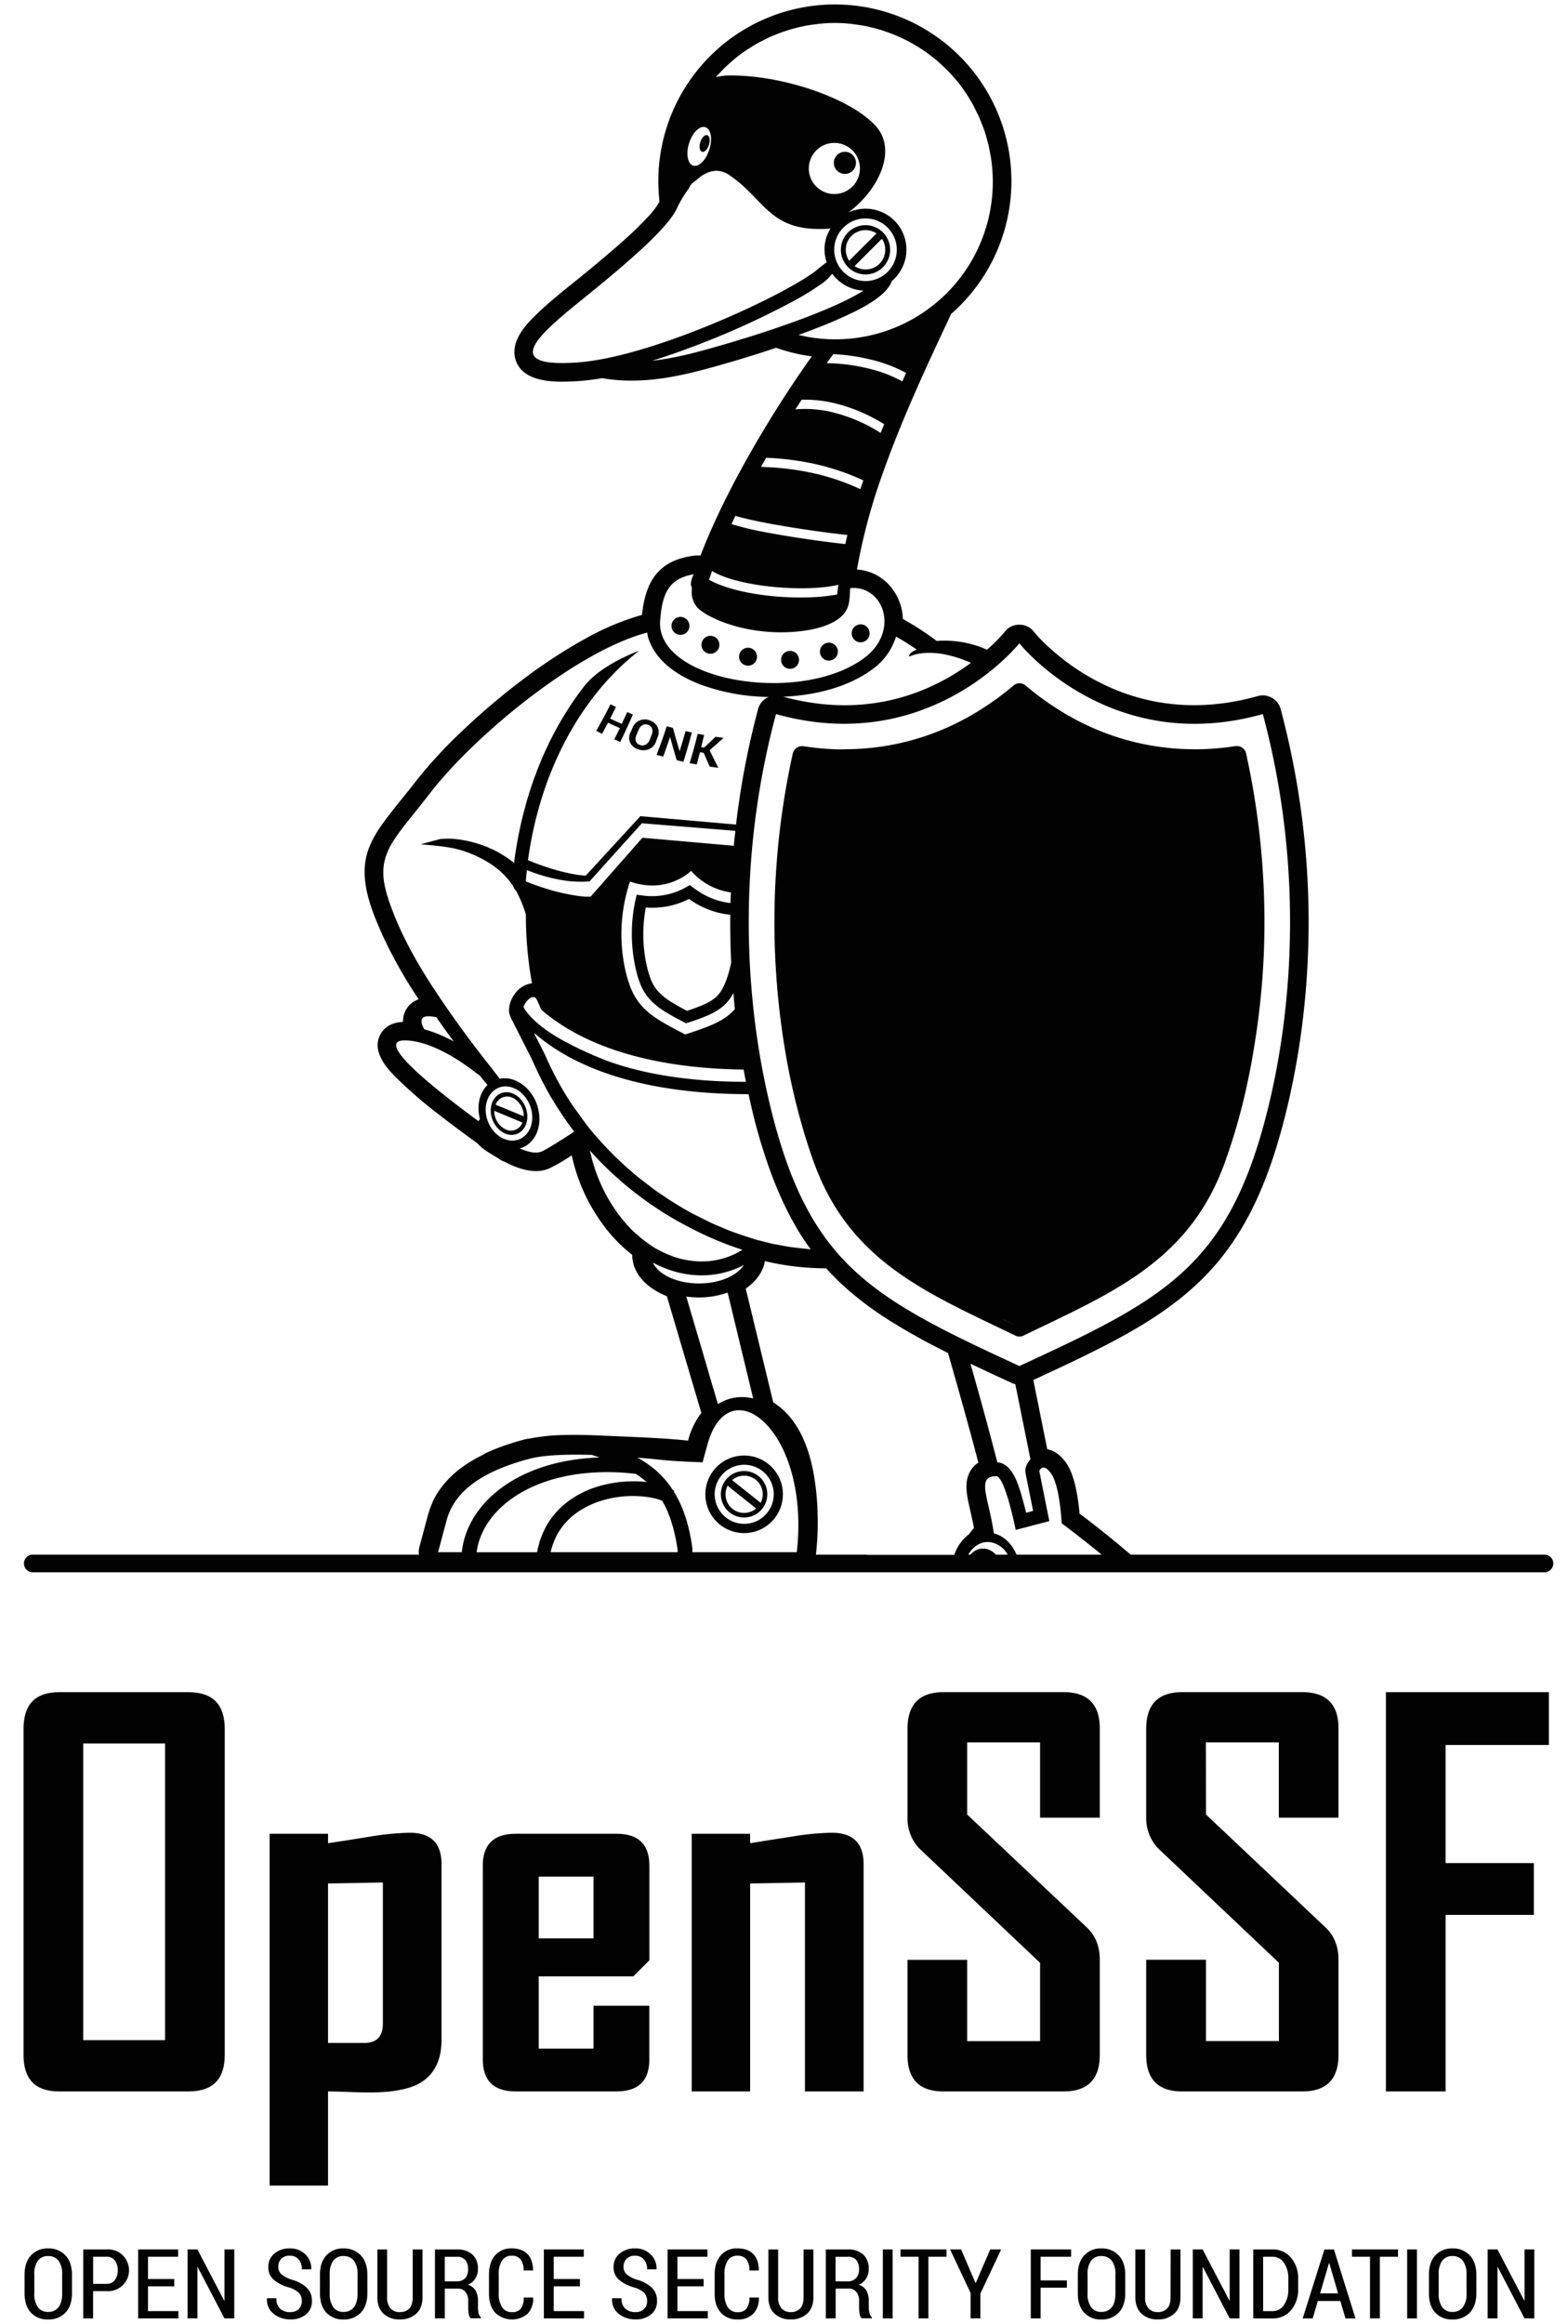 <svg xmlns="http://www.w3.org/2000/svg" viewBox="0 0 675 1000"><defs><style>.cls-1{fill:#020202;}.cls-2{opacity:0.18;}</style></defs><g id="Layer_9" data-name="Layer 9"><path class="cls-1" d="M25.39,900H81.16q15.59,0,15.59-15.7V744q0-15.81-15.59-15.81H25.39q-15.27,0-15.26,15.81V884.3Q10.13,900,25.39,900ZM35.82,750.25H71.06V877.94H35.82Z"/><path class="cls-1" d="M190.07,802.18q0-13.5-13.72-13.5a118.82,118.82,0,0,0-17.57,1.75q-8.79,1.44-17.56,2.75v-4.06H116.07v151.4h25.15V900q2.63,0,8.61.22t9.28.22q14.26,0,21.3-3.84,9.66-5.39,9.66-18.88ZM164.82,870.8q0,8.34-8,8.34H141.22V810.52l23.6-.43Z"/><path class="cls-1" d="M272.63,850.49l6.92-6.92V802.84q0-13.73-14.16-13.72H222q-14.16,0-14.16,13.72v83.44Q207.86,900,222,900h43.37q14.16,0,14.16-13.72V863.11H255.5v18.45H231.9V850.49ZM231.9,807.56h23.6v26.57H231.9Z"/><path class="cls-1" d="M297.77,789.12V900h25.15V810.52l23.6-.43V900h25.25V802.18q0-13.5-13.72-13.5a114.07,114.07,0,0,0-17.68,1.75q-8.67,1.32-17.45,2.75v-4.06Z"/><path class="cls-1" d="M416.35,749.81h31.4V782.2h25.69V743.77q0-15.59-15.59-15.59H406.14q-15.48,0-15.48,15.81V782.2a18.94,18.94,0,0,0,2.53,9.84,18.16,18.16,0,0,0,3.06,3.88l51.5,48.75v33.7h-31.4v-35H390.66V884.3q0,15.71,15.48,15.7h51.71q15.58,0,15.59-15.7V843.35q0-8.67-5.6-13.94L428.19,792l-11.84-11.16Z"/><path class="cls-1" d="M519.11,749.81h31.4V782.2H576.2V743.77q0-15.59-15.59-15.59H508.9q-15.48,0-15.48,15.81V782.2A18.94,18.94,0,0,0,496,792a17.85,17.85,0,0,0,3.06,3.88l51.49,48.75v33.7h-31.4v-35H493.42V884.3q0,15.71,15.48,15.7h51.71q15.58,0,15.59-15.7V843.35q0-8.67-5.6-13.94L531,792l-11.84-11.16Z"/><polygon class="cls-1" points="596.62 728.18 596.62 760.72 596.62 900 622.31 900 622.31 824.03 660.3 824.03 660.3 801.74 622.31 801.74 622.31 750.91 666.77 750.91 666.77 728.18 625.29 728.18 596.62 728.18"/><path class="cls-1" d="M20.69,967.56a9.53,9.53,0,0,0-7.36,3q-2.74,3-2.75,8.24v8.16q0,5.28,2.74,8.23a9.57,9.57,0,0,0,7.37,2.94,9.84,9.84,0,0,0,7.49-2.94q2.81-3,2.8-8.23v-8.16c0-3.5-.93-6.25-2.81-8.24A9.8,9.8,0,0,0,20.69,967.56Zm6.07,19.37q0,3.93-1.57,5.94a5.38,5.38,0,0,1-4.5,2,5.18,5.18,0,0,1-4.38-2,9.7,9.7,0,0,1-1.53-5.93v-8.22a9.66,9.66,0,0,1,1.52-5.88,5.18,5.18,0,0,1,4.39-2,5.4,5.4,0,0,1,4.49,2,9.32,9.32,0,0,1,1.58,5.88Z"/><path class="cls-1" d="M45.83,968h-10v29.68h4.24V985.93h5.74a9,9,0,1,0,0-17.94Zm3.63,13.15a4.24,4.24,0,0,1-3.63,1.65H40.09V971.13h5.74a4.22,4.22,0,0,1,3.64,1.66A6.93,6.93,0,0,1,50.69,977,6.74,6.74,0,0,1,49.46,981.14Z"/><polygon class="cls-1" points="63.72 983.87 75 983.87 75 980.73 63.72 980.73 63.72 971.13 76.67 971.13 76.67 967.99 59.48 967.99 59.48 997.67 76.79 997.67 76.79 994.53 63.72 994.53 63.72 983.87"/><polygon class="cls-1" points="96.63 989.97 96.5 990.01 84.98 967.99 80.74 967.99 80.74 997.67 84.98 997.67 84.98 975.63 85.1 975.59 96.63 997.67 100.85 997.67 100.85 967.99 96.63 967.99 96.63 989.97"/><path class="cls-1" d="M125.74,981.06a12.69,12.69,0,0,1-4.56-2.36,4.19,4.19,0,0,1-1.37-3.19,4.53,4.53,0,0,1,4.92-4.81,4.76,4.76,0,0,1,3.86,1.63,6.33,6.33,0,0,1,1.36,4.22H134l0-.12a8.31,8.31,0,0,0-2.5-6.27,9.11,9.11,0,0,0-6.79-2.6,9.69,9.69,0,0,0-6.63,2.25,7.29,7.29,0,0,0-2.58,5.75,7,7,0,0,0,2.31,5.47,17.38,17.38,0,0,0,6.67,3.35,10,10,0,0,1,4.23,2.36,5,5,0,0,1,1.22,3.45,4.62,4.62,0,0,1-1.35,3.48,5.17,5.17,0,0,1-3.73,1.29,6.21,6.21,0,0,1-4.29-1.46A5.76,5.76,0,0,1,119,989h-4.07l0,.12a7.68,7.68,0,0,0,2.93,6.64,11.29,11.29,0,0,0,7.11,2.35,10.21,10.21,0,0,0,6.75-2.14,7.16,7.16,0,0,0,2.56-5.8,7.65,7.65,0,0,0-2.17-5.65A14.79,14.79,0,0,0,125.74,981.06Z"/><path class="cls-1" d="M147.85,967.56a9.53,9.53,0,0,0-7.36,3q-2.75,3-2.75,8.24v8.16q0,5.28,2.74,8.23a9.57,9.57,0,0,0,7.37,2.94,9.84,9.84,0,0,0,7.49-2.94q2.81-3,2.8-8.23v-8.16c0-3.5-.93-6.25-2.81-8.24A9.8,9.8,0,0,0,147.85,967.56Zm6.07,19.37q0,3.93-1.57,5.94a5.38,5.38,0,0,1-4.5,2,5.17,5.17,0,0,1-4.38-2,9.7,9.7,0,0,1-1.53-5.93v-8.22a9.66,9.66,0,0,1,1.52-5.88,5.18,5.18,0,0,1,4.39-2,5.4,5.4,0,0,1,4.49,2,9.39,9.39,0,0,1,1.58,5.88Z"/><path class="cls-1" d="M177.66,988.56q0,3.3-1.48,4.85a5.34,5.34,0,0,1-4.07,1.55,5.09,5.09,0,0,1-4-1.61,6.93,6.93,0,0,1-1.46-4.79V968h-4.2v20.57q0,4.61,2.66,7.07a9.75,9.75,0,0,0,7,2.47,10.07,10.07,0,0,0,7.07-2.47q2.7-2.46,2.7-7.07V968h-4.22Z"/><path class="cls-1" d="M205.77,992.82v-2.59a9.05,9.05,0,0,0-1-4.46,5.64,5.64,0,0,0-3.29-2.56,7.34,7.34,0,0,0,3.16-2.71,7.46,7.46,0,0,0,1.1-4.06,8.1,8.1,0,0,0-2.36-6.25,9.46,9.46,0,0,0-6.68-2.18h-9.46v29.66h4.24v-12.8h5.74a3.83,3.83,0,0,1,3.18,1.45,6.16,6.16,0,0,1,1.16,3.94v2.51a20.1,20.1,0,0,0,.2,2.87,3.32,3.32,0,0,0,.91,2H207v-.47a3.69,3.69,0,0,1-1-1.84A10.74,10.74,0,0,1,205.77,992.82Zm-5.5-12.45a4.85,4.85,0,0,1-3.79,1.36h-5V971.15h5.22a4.47,4.47,0,0,1,3.61,1.41,6,6,0,0,1,1.19,4A5.58,5.58,0,0,1,200.27,980.37Z"/><path class="cls-1" d="M216.15,972.76a4.66,4.66,0,0,1,4-2.06,4.77,4.77,0,0,1,3.94,1.54,7.72,7.72,0,0,1,1.32,4.8h4l.06-.12q-.06-4.59-2.46-7t-6.87-2.38a9,9,0,0,0-7,3q-2.64,3-2.64,8.22V987q0,5.26,2.67,8.2a10.42,10.42,0,0,0,13.93.5,9.46,9.46,0,0,0,2.42-6.89l-.06-.12h-4a7.72,7.72,0,0,1-1.27,4.8,4.66,4.66,0,0,1-3.85,1.5,4.8,4.8,0,0,1-4.14-2.06A10.17,10.17,0,0,1,214.7,987v-8.32A10.14,10.14,0,0,1,216.15,972.76Z"/><polygon class="cls-1" points="238.36 983.87 249.64 983.87 249.64 980.73 238.36 980.73 238.36 971.13 251.31 971.13 251.31 967.99 234.12 967.99 234.12 997.67 251.43 997.67 251.43 994.53 238.36 994.53 238.36 983.87"/><path class="cls-1" d="M274.34,981.06a12.55,12.55,0,0,1-4.55-2.36,4.2,4.2,0,0,1-1.38-3.19,4.87,4.87,0,0,1,1.28-3.46,4.8,4.8,0,0,1,3.65-1.35,4.74,4.74,0,0,1,3.85,1.63,6.34,6.34,0,0,1,1.37,4.22h4.07l0-.12a8.31,8.31,0,0,0-2.5-6.27,9.11,9.11,0,0,0-6.79-2.6,9.72,9.72,0,0,0-6.63,2.25,7.29,7.29,0,0,0-2.58,5.75,7,7,0,0,0,2.32,5.47,17.26,17.26,0,0,0,6.66,3.35,10.1,10.1,0,0,1,4.24,2.36,5,5,0,0,1,1.21,3.45,4.62,4.62,0,0,1-1.35,3.48,5.17,5.17,0,0,1-3.73,1.29,6.23,6.23,0,0,1-4.29-1.46,5.76,5.76,0,0,1-1.64-4.51h-4.07l0,.12a7.68,7.68,0,0,0,2.93,6.64,11.29,11.29,0,0,0,7.11,2.35,10.17,10.17,0,0,0,6.75-2.14,7.17,7.17,0,0,0,2.57-5.8,7.66,7.66,0,0,0-2.18-5.65A14.73,14.73,0,0,0,274.34,981.06Z"/><polygon class="cls-1" points="291.63 983.87 302.9 983.87 302.9 980.73 291.63 980.73 291.63 971.13 304.57 971.13 304.57 967.99 287.39 967.99 287.39 997.67 304.7 997.67 304.7 994.53 291.63 994.53 291.63 983.87"/><path class="cls-1" d="M313.3,972.76a4.66,4.66,0,0,1,4.05-2.06,4.79,4.79,0,0,1,3.95,1.54,7.79,7.79,0,0,1,1.31,4.8h4l.06-.12q-.06-4.59-2.46-7t-6.87-2.38a9,9,0,0,0-7.05,3q-2.64,3-2.64,8.22V987q0,5.26,2.67,8.2a9.23,9.23,0,0,0,7.14,2.93,9.11,9.11,0,0,0,6.79-2.43,9.46,9.46,0,0,0,2.42-6.89l-.06-.12h-4a7.79,7.79,0,0,1-1.26,4.8,4.7,4.7,0,0,1-3.86,1.5,4.8,4.8,0,0,1-4.14-2.06,10.18,10.18,0,0,1-1.47-5.94v-8.32A10.22,10.22,0,0,1,313.3,972.76Z"/><path class="cls-1" d="M345.93,988.56q0,3.3-1.48,4.85a5.34,5.34,0,0,1-4.07,1.55,5.09,5.09,0,0,1-3.95-1.61,6.93,6.93,0,0,1-1.46-4.79V968h-4.19v20.57q0,4.61,2.65,7.07a9.75,9.75,0,0,0,6.95,2.47,10.06,10.06,0,0,0,7.07-2.47q2.7-2.46,2.7-7.07V968h-4.22Z"/><path class="cls-1" d="M374,992.82v-2.59a9.05,9.05,0,0,0-1-4.46,5.64,5.64,0,0,0-3.29-2.56,7.34,7.34,0,0,0,3.16-2.71,7.46,7.46,0,0,0,1.1-4.06,8.1,8.1,0,0,0-2.36-6.25A9.46,9.46,0,0,0,365,968H355.5v29.66h4.24v-12.8h5.74a3.83,3.83,0,0,1,3.18,1.45,6.16,6.16,0,0,1,1.16,3.94v2.51a20.1,20.1,0,0,0,.2,2.87,3.32,3.32,0,0,0,.91,2h4.36v-.47a3.69,3.69,0,0,1-1-1.84A10.74,10.74,0,0,1,374,992.82Zm-5.5-12.45a4.85,4.85,0,0,1-3.79,1.36h-5V971.15H365a4.47,4.47,0,0,1,3.61,1.41,6,6,0,0,1,1.19,4A5.58,5.58,0,0,1,368.54,980.37Z"/><rect class="cls-1" x="380.05" y="967.99" width="4.22" height="29.69"/><polygon class="cls-1" points="387.65 971.13 395.42 971.13 395.42 997.67 399.66 997.67 399.66 971.13 407.47 971.13 407.47 967.99 387.65 967.99 387.65 971.13"/><polygon class="cls-1" points="420.06 982.4 419.93 982.4 413.73 967.99 408.99 967.99 417.82 986.73 417.82 997.67 422.04 997.67 422.04 986.99 430.98 967.99 426.28 967.99 420.06 982.4"/><polygon class="cls-1" points="443.74 997.67 447.97 997.67 447.97 984.46 459.27 984.46 459.27 981.32 447.97 981.32 447.97 971.13 461.09 971.13 461.09 967.99 443.74 967.99 443.74 997.67"/><path class="cls-1" d="M474.1,967.56a9.53,9.53,0,0,0-7.36,3c-1.84,2-2.75,4.74-2.75,8.24v8.16q0,5.28,2.73,8.23a9.6,9.6,0,0,0,7.38,2.94,9.84,9.84,0,0,0,7.49-2.94q2.81-3,2.8-8.23v-8.16q0-5.25-2.81-8.24A9.81,9.81,0,0,0,474.1,967.56Zm6.07,19.37q0,3.93-1.57,5.94a5.41,5.41,0,0,1-4.5,2,5.16,5.16,0,0,1-4.38-2,9.7,9.7,0,0,1-1.53-5.93v-8.22a9.59,9.59,0,0,1,1.52-5.88,5.18,5.18,0,0,1,4.39-2,5.37,5.37,0,0,1,4.48,2,9.32,9.32,0,0,1,1.59,5.88Z"/><path class="cls-1" d="M503.91,988.56q0,3.3-1.48,4.85a5.35,5.35,0,0,1-4.07,1.55,5.09,5.09,0,0,1-3.95-1.61,6.93,6.93,0,0,1-1.46-4.79V968h-4.2v20.57c0,3.07.89,5.43,2.65,7.07a9.79,9.79,0,0,0,7,2.47,10,10,0,0,0,7.06-2.47q2.71-2.46,2.71-7.07V968h-4.22Z"/><polygon class="cls-1" points="529.36 989.97 529.24 990.01 517.71 967.99 513.47 967.99 513.47 997.67 517.71 997.67 517.71 975.63 517.84 975.59 529.36 997.67 533.58 997.67 533.58 967.99 529.36 967.99 529.36 989.97"/><path class="cls-1" d="M547.86,968h-8.35v29.68h8.35a10,10,0,0,0,7.91-3.54,13.57,13.57,0,0,0,3.06-9.18v-4.22a13.61,13.61,0,0,0-3.06-9.18A10,10,0,0,0,547.86,968Zm6.75,16.94a12,12,0,0,1-1.85,6.93,5.81,5.81,0,0,1-5,2.67h-4v-23.4h4a5.82,5.82,0,0,1,5,2.66,11.83,11.83,0,0,1,1.85,6.87Z"/><path class="cls-1" d="M570.14,968l-9.35,29.68h4.3l2.21-7.5H577l2.21,7.5h4.31L574.23,968Zm-1.86,18.9,3.83-13h.12l3.8,13Z"/><polygon class="cls-1" points="582 971.13 589.77 971.13 589.77 997.67 594.01 997.67 594.01 971.13 601.82 971.13 601.82 967.99 582 967.99 582 971.13"/><rect class="cls-1" x="605.76" y="967.99" width="4.22" height="29.69"/><path class="cls-1" d="M625.24,967.56a9.55,9.55,0,0,0-7.36,3q-2.75,3-2.74,8.24v8.16q0,5.28,2.73,8.23a9.59,9.59,0,0,0,7.37,2.94,9.87,9.87,0,0,0,7.5-2.94c1.86-2,2.8-4.71,2.8-8.23v-8.16q0-5.25-2.81-8.24A9.82,9.82,0,0,0,625.24,967.56Zm6.08,19.37a9.5,9.5,0,0,1-1.58,5.94,5.38,5.38,0,0,1-4.5,2,5.15,5.15,0,0,1-4.37-2,9.69,9.69,0,0,1-1.54-5.93v-8.22a9.59,9.59,0,0,1,1.53-5.88,5.18,5.18,0,0,1,4.38-2,5.39,5.39,0,0,1,4.49,2,9.32,9.32,0,0,1,1.59,5.88Z"/><polygon class="cls-1" points="656.29 989.97 656.17 990.01 644.64 967.99 640.4 967.99 640.4 997.67 644.64 997.67 644.64 975.63 644.77 975.59 656.29 997.67 660.51 997.67 660.51 967.99 656.29 967.99 656.29 989.97"/><path class="cls-1" d="M359.57,322.43a115.31,115.31,0,0,1-13.77-1.32,4,4,0,0,0-.77,0,4,4,0,0,0-3.26,1.95,3.9,3.9,0,0,0-.48,1.17A335.24,335.24,0,0,0,335,363.7q-.39,4-.69,8a334.78,334.78,0,0,0,3.58,79.82,286.18,286.18,0,0,0,9.17,38.88c1.12,3.55,2.3,7.09,3.59,10.58,9.72,26.39,26.36,41.49,46.66,53.56,1,.6,2,1.2,3.07,1.79,11.36,6.48,23.78,12.16,36.72,18.42a3.88,3.88,0,0,0,3.48,0c12.93-6.26,25.35-11.94,36.71-18.42C499,543.94,516.82,528.67,527,501a261.39,261.39,0,0,0,10.72-38.47c.74-3.66,1.43-7.32,2-11A333.16,333.16,0,0,0,544,411.72a337.59,337.59,0,0,0-7.58-87.53,4,4,0,0,0-2.29-2.79,3.94,3.94,0,0,0-1.45-.33,4.12,4.12,0,0,0-.78,0,114.83,114.83,0,0,1-15.28,1.35c-1,0-2,.05-3,0a108.62,108.62,0,0,1-52.27-13.69,122.67,122.67,0,0,1-19.86-13.75,4,4,0,0,0-5.17,0,122.59,122.59,0,0,1-19.85,13.75,108.65,108.65,0,0,1-52.27,13.69C362.61,322.51,361.09,322.49,359.57,322.43Zm79.27,248.71h0l.29-.14-.06,0Zm-6.85-3.3,3.16,1.52,3.06,1.48.53.25L432.22,568l-.17-.09Zm13.34.18.78-.38-.19.09Z"/><path class="cls-1" d="M365.1,115a10.6,10.6,0,1,0,0-15A10.6,10.6,0,0,0,365.1,115Zm13.5-1.49a8.5,8.5,0,0,1-10.72,1l11.77-11.77A8.5,8.5,0,0,1,378.6,113.47Zm-12-12a8.49,8.49,0,0,1,10.72-1.06l-11.77,11.77A8.48,8.48,0,0,1,366.59,101.47Z"/><path class="cls-1" d="M368.48,70.09a4.76,4.76,0,1,0-4.76,4.75A4.76,4.76,0,0,0,368.48,70.09Z"/><path class="cls-1" d="M302.21,65.32c1,.33,2.38-1,3-3s.29-3.84-.74-4.16-2.38,1-3,3S301.17,65,302.21,65.32Z"/><path class="cls-1" d="M292.82,273.19a3.86,3.86,0,1,0-3.75-4A3.86,3.86,0,0,0,292.82,273.19Z"/><path class="cls-1" d="M370.38,276.4a3.86,3.86,0,1,0-3.74-4A3.86,3.86,0,0,0,370.38,276.4Z"/><path class="cls-1" d="M305.71,281.33a3.86,3.86,0,1,0-3.74-4A3.86,3.86,0,0,0,305.71,281.33Z"/><path class="cls-1" d="M356.71,284.27a3.86,3.86,0,1,0-3.74-4A3.86,3.86,0,0,0,356.71,284.27Z"/><path class="cls-1" d="M321.9,286.46a3.86,3.86,0,1,0-3.74-4A3.86,3.86,0,0,0,321.9,286.46Z"/><path class="cls-1" d="M340,287.81a3.86,3.86,0,1,0-3.75-4A3.85,3.85,0,0,0,340,287.81Z"/><path class="cls-1" d="M226.83,482.41c.93-4.74-1.78-10-6-11.8s-8.46.63-9.39,5.37,1.77,10,6,11.8S225.9,487.15,226.83,482.41Zm-6.37-10.09a8.71,8.71,0,0,1,5,8.06l-12.1-5A5.24,5.24,0,0,1,220.46,472.32Zm-2.68,13.75a8.74,8.74,0,0,1-5-8.06l12.11,5.05A5.24,5.24,0,0,1,217.78,486.07Z"/><path class="cls-1" d="M318.46,626.46a16.69,16.69,0,1,0,18.46,14.7A16.68,16.68,0,0,0,318.46,626.46Zm3.31,29.21A12.71,12.71,0,1,1,333,641.61,12.71,12.71,0,0,1,321.77,655.67Z"/><path class="cls-1" d="M326.57,635.22a10,10,0,1,0,1.59,14A10,10,0,0,0,326.57,635.22Zm-11.22,14.09a8,8,0,0,1-2.13-9.94l12.29,9.78A8,8,0,0,1,315.35,649.31Zm12.1-2.6-12.28-9.78a8,8,0,0,1,12.28,9.78Z"/><path class="cls-1" d="M664.87,669H486.73c-7.14-6.11-14.49-12-22-17.66-.56-6.56-2-16.12-5.46-21.38-2-3-4.87-5.68-8.44-6.32l-6-29.79.45-.21c6.83-3.16,13.3-6.17,19.39-9.12.27-.13.55-.25.82-.39l1.35-.67c2.45-1.2,4.85-2.39,7.18-3.58l2.52-1.3c2.45-1.27,4.83-2.54,7.15-3.83l1.17-.62,1.11-.66q3.21-1.81,6.25-3.67c.64-.39,1.27-.78,1.89-1.18q3.32-2.07,6.43-4.23l1.38-1c2.23-1.58,4.38-3.2,6.47-4.88l1.05-.85c2.2-1.8,4.31-3.67,6.36-5.61l.49-.43.26-.28q2.91-2.82,5.62-5.87c.15-.18.32-.35.47-.53,1.8-2,3.52-4.18,5.19-6.4l.37-.5q2.37-3.19,4.57-6.68l.54-.86c1.36-2.18,2.68-4.45,3.94-6.82.1-.18.21-.34.31-.52s.18-.41.29-.61q2.16-4.11,4.15-8.63l.63-1.46q1.77-4.11,3.4-8.59l.72-2c1-2.77,1.93-5.63,2.84-8.62.22-.72.43-1.44.64-2.16.85-2.85,1.67-5.77,2.46-8.83,0-.13.08-.25.11-.38a331.86,331.86,0,0,0,8.2-44.44A353.74,353.74,0,0,0,563.31,392a356.07,356.07,0,0,0-12-86.83,7.84,7.84,0,0,0-3.76-4.88,7.94,7.94,0,0,0-1.47-.65,7.75,7.75,0,0,0-4.65-.09c-21.33,6-42.6,5.25-62.53-3.28q-4.26-1.83-8.45-4.13a98,98,0,0,1-19-13.68,59.43,59.43,0,0,1-6.38-6.61,7.81,7.81,0,0,0-4.45-2.83,8.3,8.3,0,0,0-1.81-.19,7.82,7.82,0,0,0-6.26,3,59.43,59.43,0,0,1-6.38,6.61c-.42.39-.87.75-1.3,1.13a45.1,45.1,0,0,0-21.66-3.76,126.14,126.14,0,0,0-14.54-9.46,22.74,22.74,0,0,0-6.88-15.62,20.83,20.83,0,0,0-12.88-5.66,250.44,250.44,0,0,1,11.15-41.52c5.33-15.09,11.64-29.87,18.24-44.44,3.65-8,7.39-16,11.15-24A76,76,0,1,0,283.4,77.91a77.49,77.49,0,0,0,.51,8.88,35.12,35.12,0,0,1-5.16,6.74c-2.82,3-5.86,6-8.93,8.74-5.22,4.75-10.62,9.25-16,13.73-1.42,1.17-2.85,2.33-4.27,3.48-6.34,5.14-12.82,10.17-18.68,15.86-4.07,3.95-8.86,9.15-9.37,15.07A11.26,11.26,0,0,0,222,155c3.42,10.21,18.23,9.53,26.82,9a100.33,100.33,0,0,0,10.36-1.27l1.16.2c18.43,2.81,35.46-1.71,53-6.79q10.44-3,20.76-6.47a75.45,75.45,0,0,0,15.37,3.67c-8.85,12.45-17.15,25.42-24.8,38.63-4.68,8.09-9.14,16.32-13.25,24.71-3.59,7.3-6.95,14.77-9.85,22.38a18.34,18.34,0,0,0-4.21.26c-14.72,2.43-19.57,11.86-21,25.3a111.59,111.59,0,0,0-24.61,10.34,223.51,223.51,0,0,0-26.74,17.51,295.16,295.16,0,0,0-26.38,22.42,195.35,195.35,0,0,0-19.45,21.12c-4.42,5.71-9.12,11.21-13.42,17-3.48,4.68-6.57,9.59-8,15.32-2.8,11.46,2.31,23.77,6.9,34.1A197.91,197.91,0,0,0,180,429.65l.24.37a9.84,9.84,0,0,0-6.74,9.73c-4.09.17-7.9,1.75-9.86,5.59-2.44,4.77-.35,9.64,2.63,13.59a51.74,51.74,0,0,0,5,5.51A197.33,197.33,0,0,0,189,479.67c5.43,4.24,11,8.33,16.54,12.36a22.7,22.7,0,0,0,5.11,4.09c1.24.77,2.48,1.53,3.74,2.26l.6.42a7.74,7.74,0,0,0,2.24,1.13c5.72,3,13.1,5.65,19.33,2.81a73.51,73.51,0,0,0,9.56-5.58,77.94,77.94,0,0,0,15.57,32.58A65.17,65.17,0,0,0,272.17,540V540c0,8.71,7.34,14.84,14.89,17.76q7.43,25.14,14.86,50.26a32.51,32.51,0,0,0-5.65,11.7l-.06.23c-5.77-.65-11.64-1-17.42-1.29-6.42-.34-12.84-.57-19.26-.87-5.43-.24-10.88-.41-16.31-.27a85,85,0,0,0-15,1.49h0l-.32.06-.18,0-.26.06-.21,0-.24.05-.24.06-.21,0-.44.11-.47.12-.8.22-.8.22-.81.23-.8.23-.81.25-.8.24-.81.26-.81.26-.81.27-.81.27-.81.28-.8.29-.81.3-.8.3-.8.32-.8.32c-.27.1-.54.21-.8.33l-.79.33-.8.35-.78.35-.78.37L208,626l-.78.38-.76.39-.77.4-.75.41-.76.42-.74.44-.74.44-.73.45-.72.46-.72.47-.7.49-.7.49-.69.51c-.23.17-.46.34-.68.52s-.45.35-.67.53l-.66.54-.65.55-.64.57-.63.58c-.21.19-.41.39-.61.59l-.61.6-.59.62-.58.63-.56.64-.55.66-.54.67-.52.69-.51.69-.49.72-.48.72L188,643c-.15.25-.3.5-.44.76s-.29.51-.43.76l-.41.79-.39.8L186,647c-.12.27-.24.55-.35.82s-.23.56-.34.84-.21.57-.31.86-.2.58-.29.87-.19.59-.28.89-.17.6-.25.9c-1.22,4.53-2.42,9.06-3.65,13.59a8.45,8.45,0,0,0-.19,3.23H13.93a3.81,3.81,0,0,0,0,7.61H664.75a3.89,3.89,0,0,0,3.84-3A3.81,3.81,0,0,0,664.87,669ZM447.4,633s.61-1.53,1.91-1.46v0h.05l.1,0a2.25,2.25,0,0,1,.71.25l.19.1.14.07a6.42,6.42,0,0,1,.57.52,3.45,3.45,0,0,1,.36.32,11.34,11.34,0,0,1,1.22,1.56c3.66,5.5,4.38,21.13,4.38,21.13l2.62,2,.85.65c.72.54,1.46,1.11,2.25,1.72l1.13.88,2.56,2,1.07.84c2.11,1.67,4.38,3.5,6.75,5.43H437.61c-1.93-4.63-5.49-8.1-9.78-9.15-2.12-15.2-7.75-24.62,1-24.62,3.81,0,8.42,23.13,8.42,23.13l14.47-3.8Zm-18.71,36c-3.05-3.35-7.63-3.53-10.77-.19-.05.06-.1.13-.16.19h-.92c2.05-3.61,5.53-5.8,9.33-5.37a10.42,10.42,0,0,1,7.61,5.37Zm12.84-34.81,3.21,16-3,.79c-.51-2.1-1.06-4.19-1.64-6.23a67.76,67.76,0,0,0-2.34-7.18c-.2-.48-.41-1-.63-1.42,0-.09-.09-.17-.13-.26-.19-.38-.38-.75-.58-1.11-.08-.15-.17-.29-.26-.44s-.35-.58-.54-.85-.2-.3-.31-.45-.4-.52-.61-.77-.2-.25-.31-.37a10.64,10.64,0,0,0-.84-.81l-.18-.17a7.61,7.61,0,0,0-1.12-.76,3.59,3.59,0,0,0-.34-.17,5.52,5.52,0,0,0-.9-.38,3.47,3.47,0,0,0-.46-.13,5.61,5.61,0,0,0-.91-.17l-.29,0c-.35-1.37-.71-2.77-1.1-4.25-.06-.24-.13-.51-.2-.75-.36-1.4-.74-2.83-1.14-4.33l-.47-1.76c-.32-1.22-.66-2.47-1-3.75-.19-.7-.38-1.41-.57-2.14l-1.08-3.94c-.2-.75-.4-1.49-.62-2.26-.45-1.66-.93-3.39-1.42-5.16-.16-.58-.32-1.15-.49-1.74-.58-2.1-1.19-4.27-1.81-6.5-.24-.84-.49-1.71-.73-2.57-.31-1.08-.62-2.2-.94-3.32l.25.12,6.85,3.23c3.43,1.61,7,3.24,10.6,4.92a8.06,8.06,0,0,0,1.59.54L443.6,628a8.84,8.84,0,0,0-1.78,2.79A5.76,5.76,0,0,0,441.53,634.14Zm-2.69-357.33s38.87,49,104.79,30.42c18.08,67.51,12.54,129.64,1.47,172.66-16.85,65.53-44.7,79.49-106.26,107.9-64-29.51-90.72-43.68-107.27-111.9-10.38-42.82-15.05-103.21,2.48-168.66C400,325.82,438.84,276.81,438.84,276.81Zm-53.1-2.92q4.56,2.6,8.92,5.61c-2.2.85-3.46,1.91-3.28,3a21.63,21.63,0,0,1,2.42-.85c6.63-1.71,14.86-.52,24.19,3.53a98,98,0,0,1-10.79,6.94c-22,12.13-45.95,14.21-70,7.66,13.37-.58,28-4,38.72-12.1A27,27,0,0,0,385.74,273.89Zm2.71-109.79a57.36,57.36,0,0,0-14.56-5.56,79.73,79.73,0,0,0-18-2.3q1.41-2,2.83-3.9a86.31,86.31,0,0,1,16.08,2.33,61.59,61.59,0,0,1,15.25,5.77Q389.26,162.26,388.45,164.1ZM296.65,61.63c1.45-4.56,4.56-7.64,7-6.88s3.15,5.07,1.7,9.63-4.56,7.64-6.95,6.88S295.2,66.19,296.65,61.63ZM248.28,156c-37.61,2.53-11-16.06,10.56-33.81C275.32,108.59,287.9,97,291.27,89.91a49.74,49.74,0,0,1,5.26-8.8,1,1,0,0,1,.07-.15,6.65,6.65,0,0,1,3-3.28c4.83-4.57,9.86-5.38,14.24-2.42,16.11,10.88,17.34,25.12,43.7,23.09a16.84,16.84,0,0,0-1.68,14.48c-1.59,1.21-2.89,2.21-3.62,2.84C341.07,125.45,281.49,153.73,248.28,156ZM359.18,83.5a11,11,0,1,1,11-11A11,11,0,0,1,359.18,83.5ZM372.6,94a13.47,13.47,0,1,1-13.48,13.47A13.47,13.47,0,0,1,372.6,94Zm-61.47,54.4c-10.08,2.91-20.12,5.73-30.36,6.83,5.79-1.8,11.44-3.78,16.66-5.74A350.5,350.5,0,0,0,340,130.4a120.73,120.73,0,0,0,13.59-8.2,21.72,21.72,0,0,0,4.69-4.41,17.61,17.61,0,0,0,13.43,7.28C359.29,133,332.38,142.25,311.13,148.4Zm32.74-4.32c7.19-2.59,14.35-5.4,21.16-8.61,6-2.81,16.26-7.89,18.86-14.33,0-.06,0-.13,0-.19a17.76,17.76,0,0,0,4.43-5.6,17.61,17.61,0,0,0-22.93-24h-.11c12.57-9.22,21.21-26.45,11.82-37-11-12.32-41.51-22.51-64.5-21.84-.7,0-2.57.32-4.43.63.61-.7,1.27-1.35,1.91-2s1.08-1.17,1.65-1.73c1-1,2.13-2,3.24-2.94.44-.38.86-.79,1.31-1.16q2.35-1.94,4.87-3.64c.46-.32.95-.59,1.42-.89,1.26-.81,2.52-1.6,3.84-2.33.67-.38,1.37-.71,2.05-1.06,1.16-.59,2.33-1.17,3.52-1.7.76-.33,1.53-.64,2.3-.94,1.18-.47,2.37-.91,3.58-1.31.8-.27,1.6-.53,2.42-.76,1.24-.37,2.51-.68,3.79-1,.79-.18,1.58-.37,2.39-.53,1.41-.27,2.84-.47,4.27-.65.71-.09,1.39-.21,2.1-.28,2.15-.2,4.33-.33,6.54-.33a66.58,66.58,0,0,1,6.66.34c.73.07,1.44.2,2.16.3,1.45.19,2.9.38,4.32.66.84.16,1.66.38,2.49.58,1.27.3,2.54.6,3.78,1,.86.26,1.71.56,2.56.85,1.17.4,2.33.81,3.47,1.27.85.34,1.68.71,2.51,1.09,1.1.5,2.18,1,3.25,1.56.82.43,1.62.86,2.42,1.32,1,.59,2.05,1.21,3.05,1.85.77.49,1.53,1,2.28,1.51,1,.69,1.92,1.41,2.86,2.15.71.55,1.43,1.1,2.11,1.68.93.79,1.82,1.62,2.71,2.46.63.6,1.28,1.17,1.88,1.79.92.93,1.78,1.92,2.64,2.9.51.59,1.05,1.15,1.55,1.75,1.07,1.31,2.07,2.68,3,4.07.22.32.48.62.7,1,1.16,1.72,2.23,3.49,3.23,5.31.36.67.67,1.38,1,2.06.6,1.19,1.21,2.38,1.74,3.61.35.82.65,1.67,1,2.5.44,1.14.89,2.29,1.27,3.46.29.9.53,1.81.79,2.72.32,1.16.63,2.31.89,3.49.22,1,.39,1.91.56,2.88.12.67.29,1.33.39,2a1.46,1.46,0,0,0,0,.2,67.76,67.76,0,0,1-82.79,75.91ZM345.1,172a55.33,55.33,0,0,1,15,1.72,72.77,72.77,0,0,1,20.51,8.83c-.51,1.25-1,2.5-1.51,3.76a68.66,68.66,0,0,0-20-8.72,49.65,49.65,0,0,0-16.7-1.43Q343.75,174.09,345.1,172Zm-15.29,25A119.65,119.65,0,0,1,351,199.71a101.69,101.69,0,0,1,20.63,7c-.42,1.26-.84,2.53-1.24,3.8a98.48,98.48,0,0,0-20.24-6.88,117.63,117.63,0,0,0-22.56-2.69Q328.69,198.94,329.81,197Zm-14.3,27.24c.35-.75.71-1.5,1.07-2.25,3.6,1.09,9,2.26,15,3.38,11.53,2.14,25.15,4,33.22,4.85-.31,1.3-.61,2.6-.9,3.91-8.26-.89-21.67-2.73-33-4.84a142.39,142.39,0,0,1-16-3.73C315.09,225.09,315.3,224.66,315.51,224.22Zm-9,21.47c5.14,3.15,14,5.36,23.51,6.53,11.24,1.37,23.2,1.23,30.87-.59-.17,1.38-.33,2.75-.46,4.13-8.25,1.66-20,1.76-30.9.42-9.44-1.16-18.41-3.42-24.3-6.71C305.67,248.2,306.1,247,306.54,245.69ZM284.19,267c.85-10.56,3-18,14.48-19.86a10,10,0,0,0-1.3,4.58,3.19,3.19,0,0,1,.43,2.13,10.15,10.15,0,0,0,2.77,8c5.29,4.67,18.23,9.68,32.84,10.2,11.72.43,27.47-1.79,31.3-10.21,1.56-3.43.94-8.75,1.46-8.78,14.48-1.06,21,18.6,6.14,29.88C345,303.66,282.09,293.32,284.19,267ZM206.6,481.6a5.75,5.75,0,0,0-.62.88c-18.27-13.43-45.34-34.76-31.77-34.76,9.3,0,20.71,6.34,29.58,13.1l2.92,2.2c1,1.31,2.1,2.58,3.14,3.88C206.35,470.3,205.14,476,206.6,481.6Zm-21.25-44.24a22.5,22.5,0,0,1,2.49.39c2.43,3.51,4.93,7,7.46,10.41a58.36,58.36,0,0,0-12.67-5.23C180.63,439.26,181,437,185.35,437.36ZM210.68,484c-3-5.85-1.64-12.76,3-15.43s10.86-.08,13.86,5.78,1.64,12.77-3,15.43S213.68,489.88,210.68,484ZM247.14,487h0l-.53.36-.66.43-.81.53-1,.64-.87.57-.91.59-1,.6-.86.55-.93.58-.86.54-.84.51-.8.49-.84.49-.65.38-.82.46-.49.26c-.39.21-.75.39-1.05.53a5.78,5.78,0,0,1-1.84.45c-.23,0-.48,0-.72,0a11.09,11.09,0,0,1-1.39-.06c-.3,0-.62-.12-.93-.18s-.9-.19-1.36-.32l-1-.33c-.3-.1-.58-.18-.88-.29s-.46-.19-.69-.28l-.39-.16-.35-.14h.09l.29-.1a11.14,11.14,0,0,0,2.15-.9,10.86,10.86,0,0,0,1.87-1.4c.17-.15.32-.31.47-.47a11.87,11.87,0,0,0,1.16-1.39c.11-.16.24-.31.34-.47a13,13,0,0,0,1.09-2.1c.06-.14.1-.3.15-.45a15.35,15.35,0,0,0,.57-1.93c.05-.24.1-.47.14-.72a16.8,16.8,0,0,0,.23-2.16c0-.13,0-.26,0-.4a16.83,16.83,0,0,0-.16-2.54,19.21,19.21,0,0,0-.43-2.08c-.08-.36-.13-.71-.24-1.06a19.52,19.52,0,0,0-1.25-3.1,18.88,18.88,0,0,0-1.48-2.39c-.15-.2-.29-.4-.44-.59a19.2,19.2,0,0,0-1.51-1.71c-.1-.09-.19-.2-.29-.3a16,16,0,0,0-2-1.57c-.17-.12-.35-.22-.52-.33a16.24,16.24,0,0,0-1.74-.93c-.17-.07-.33-.16-.5-.22a13.06,13.06,0,0,0-2.21-.68c-.15,0-.31,0-.46-.06a10.68,10.68,0,0,0-1.6-.13,10,10,0,0,0-1.55.09l-.69.1-.05-.06h0l-.2-.23L211.12,459c-.11-.15-.2-.27-.32-.41l-.2-.26L208,455.06c-.13-.18-.27-.35-.4-.52-.94-1.22-1.91-2.48-2.91-3.8l-.26-.33c-1-1.39-2.13-2.82-3.23-4.31h0c-1.06-1.43-2.15-2.9-3.24-4.41l-.29-.4-.09-.12c-2-2.8-4.07-5.7-6.11-8.68l-.08-.11-.07-.11c-.84-1.22-1.67-2.46-2.5-3.7-.2-.29-.39-.58-.58-.88-.66-1-1.32-2-2-3-.21-.32-.41-.64-.62-.95-.81-1.27-1.62-2.54-2.41-3.82l-.15-.26c-.73-1.17-1.43-2.34-2.13-3.5l-.63-1.08c-.6-1-1.19-2-1.76-3.06l-.45-.78c-.69-1.24-1.37-2.48-2-3.71l-.44-.84c-.51-1-1-2-1.49-2.93-.16-.34-.33-.67-.49-1-.59-1.21-1.16-2.42-1.69-3.61-.89-2-1.68-3.86-2.39-5.63-.24-.58-.42-1.09-.63-1.65-.45-1.14-.89-2.29-1.26-3.35-.21-.61-.38-1.17-.57-1.76-.29-.91-.58-1.82-.81-2.67-.16-.58-.28-1.14-.41-1.69-.19-.78-.36-1.55-.48-2.29-.1-.53-.17-1-.23-1.57-.08-.69-.15-1.37-.18-2,0-.49,0-1,0-1.45,0-.63,0-1.26.1-1.87,0-.45.09-.9.16-1.34.1-.61.24-1.21.39-1.81.1-.41.19-.82.32-1.23.2-.62.45-1.25.71-1.87.12-.29.2-.58.33-.87,0,0,0,0,0,0,3.05-6.69,9.39-13.51,18.49-25.27,18.36-23.71,62.34-60.58,93.08-68.61.14.72.22,1.45.43,2.15,3,9.92,12.48,16.21,21.6,19.85a88.11,88.11,0,0,0,30.31,5.7,7.92,7.92,0,0,0-.85.38,7.78,7.78,0,0,0-3.76,4.88,351,351,0,0,0-9.48,49.65l-41.17-3.61-23.56,25.61c-2.92-.15-11.65-1.24-24.83-6.66C232.51,332,250,299.63,275.16,280c-10,3.9-18.89,9.23-23.59,15.22-2.11,2.68-4.08,5.47-6,8.33-.61.91-1.17,1.85-1.76,2.78-1.25,2-2.48,4-3.64,6.1-.61,1.09-1.19,2.18-1.77,3.29-1.08,2-2.1,4.11-3.08,6.21-.51,1.08-1,2.15-1.5,3.24-1.08,2.47-2.09,5-3,7.52-.27.72-.58,1.42-.84,2.15-1.18,3.26-2.25,6.57-3.22,9.9-.26.86-.46,1.74-.7,2.6-.68,2.51-1.33,5-1.9,7.56-.27,1.19-.5,2.39-.75,3.59q-.69,3.4-1.25,6.83c-.2,1.23-.39,2.46-.56,3.68-.11.79-.18,1.58-.28,2.36-.56-.44-1.14-.89-1.75-1.33-.38-.28-.74-.56-1.15-.83-1.26-.85-2.61-1.68-4.1-2.51-.82-.46-1.69-.89-2.59-1.31-.29-.14-.61-.26-.91-.39-.62-.28-1.24-.55-1.89-.8l-1.13-.41c-.6-.22-1.21-.43-1.82-.63l-1.24-.38-1.83-.5-1.29-.3c-.62-.14-1.23-.26-1.85-.38l-1.28-.22c-.65-.1-1.28-.17-1.92-.24l-1.19-.12c-.72-.06-1.44-.08-2.15-.09l-.88,0a28.15,28.15,0,0,0-3,.18l-8.24,2.21c8.72.85,15.14,1.09,23.34,4.79,7.8,3.52,12.82,7.74,16.44,13.23a5.65,5.65,0,0,0,1.27,2,51.78,51.78,0,0,1,4.22,10.22c0,3.12.07,6.25.25,9.43A167.81,167.81,0,0,0,229,423.13a10.78,10.78,0,0,0-7.62,4.92,11.86,11.86,0,0,0-2.26,7.16c.12,1.78,1.47,4.11,2.28,5.72.24.48.48,1,.73,1.43v0c1,1.89,1.91,3.78,2.87,5.66.41.82.85,1.66,1.27,2.49l0,0,1.31,2.56c.76,1.52,1.51,3.05,2.18,4.56.38.87.8,1.71,1.2,2.57,1.3,2.79,2.67,5.53,4.14,8.22.13.25.26.51.4.76,1.56,2.82,3.24,5.57,5,8.27.38.58.75,1.16,1.14,1.73,1.56,2.34,3.16,4.64,4.86,6.88.21.28.44.55.66.83Zm67.63-72.88a56.28,56.28,0,0,1-1.55,6,29.89,29.89,0,0,1-2.08,5.06,13.86,13.86,0,0,1-3,4,23,23,0,0,1-5.91,3.42c-2.12.91-4.37,1.7-6.46,2.39-2.15-1.11-4.45-2.34-6.61-3.7a27.19,27.19,0,0,1-5.95-4.77,17.88,17.88,0,0,1-3-5,39.88,39.88,0,0,1-1.8-6,61.75,61.75,0,0,1-.39-25,35.58,35.58,0,0,0,7-.15,34.24,34.24,0,0,0,8.91-2.31c.69-.28,1.38-.59,2.08-.93l.61-.3.66.47c.68.47,1.37.91,2,1.31a37.69,37.69,0,0,0,8.82,3.85,36.68,36.68,0,0,0,6.27,1.17Q314.28,403.83,314.77,414.08Zm-.32-25.51a31.25,31.25,0,0,1-5-1,32.17,32.17,0,0,1-7.63-3.32c-.57-.34-1.16-.73-1.76-1.14s-1.18-.84-1.75-1.28l-1.31-1-1.45.83c-.54.3-1.14.62-1.78.93s-1.2.57-1.77.79a29.24,29.24,0,0,1-7.62,2,31,31,0,0,1-8.05-.09l-2.26-.31-.5,2.23A66.55,66.55,0,0,0,272,401.91a65.87,65.87,0,0,0,1.6,14.64,44.1,44.1,0,0,0,2,6.79,23,23,0,0,0,3.83,6.4,32.22,32.22,0,0,0,7.07,5.73c2.58,1.62,5.38,3.1,7.92,4.39l.93.48,1-.32c2.5-.81,5.28-1.75,7.87-2.87a27.62,27.62,0,0,0,7.21-4.25,19,19,0,0,0,4.15-5.36c.05-.09.09-.19.13-.28.21,2.35.39,4.69.64,7-4.62,5.26-11.15,7.54-21.36,10.89-15.67-8.06-22.21-11.85-25.78-27.65a71.27,71.27,0,0,1,2-38.14c16.24,5.64,26.3-4.62,26.3-4.62a27.9,27.9,0,0,0,17.17,9.31C314.55,385.59,314.49,387.08,314.45,388.57Zm1.45-24.65h0l-39.35-3.45-22.31,25.35h-.72l-.39,0-.3,0-.53,0-.43,0-.64-.06-.51-.05-.75-.08-.64-.08-.83-.11-.73-.11-.94-.15-.81-.14-1-.19-.88-.17-1.15-.24-1-.21-1.22-.29-1-.25-1.35-.36-1.05-.28-1.51-.45-1-.31-1.72-.56-1-.32c-.9-.31-1.83-.65-2.78-1h0l-.06,0c-.77-.29-1.56-.6-2.35-.92l-.59-.24c.07-.9.15-1.79.24-2.68.07-.73.15-1.45.23-2.17h0l.89.34q2.55,1,4.88,1.7l.7.22q2.3.69,4.35,1.17l.62.14c1.35.31,2.62.56,3.8.75l.51.08c1.16.18,2.24.32,3.22.41l.39,0c1,.08,1.84.14,2.6.16h2.35c.52,0,.94,0,1.22-.06h.07l.41,0h.9l12.6-14,10-11.08h0l30.53,2.48,9.67.78c0,.11,0,.21,0,.32,0,.32-.06.64-.1,1C316.21,360.4,316.07,362.16,315.9,363.92Zm-85.46,65.42c1,.61,2,4.66,2.89,5.39,21.32,18.22,53.74,25.09,86.78,25.5.33,1.76.65,3.52,1,5.27-21,0-41.7-2.56-59.27-8.85a157.58,157.58,0,0,1-20.4-9.45c-7.93-4.49-13.67-9.53-16.08-13.82C226.14,431,228.64,428.18,230.44,429.34Zm21.78,54.23c-.24-.31-.45-.64-.68-.95-1-1.25-1.86-2.55-2.78-3.83-.78-1.1-1.61-2.15-2.36-3.27-.41-.6-.8-1.2-1.19-1.8l-.15-.24c-.07-.1-.13-.21-.2-.32-.77-1.2-1.53-2.41-2.26-3.64s-1.55-2.72-2.3-4.09c-.22-.4-.46-.79-.67-1.19-.1-.18-.21-.35-.3-.53l.07.07c-1.47-2.78-2.87-5.6-4.15-8.5-.42-1-1.4-2.95-2.59-5.32-3.71-7.42-3.79-6,1.76-1.88,22.33,16.71,55,22.75,87.83,22.73.51,2.32,1,4.65,1.56,7a235.38,235.38,0,0,0,8.64,28.39c1.06,2.8,2.16,5.48,3.3,8.06l.48,1.06c1.18,2.63,2.41,5.18,3.68,7.6.06.12.12.22.19.34q1.95,3.67,4,7.07l.23.39c1.38,2.2,2.81,4.31,4.29,6.35l.31.42h0l.05.07c-.38,0-.76-.09-1.13-.12-1.39-.1-2.78-.28-4.18-.44s-2.86-.32-4.3-.55-2.81-.51-4.22-.79c-1.05-.2-2.09-.34-3.14-.58-.51-.12-1-.27-1.52-.39-.73-.17-1.46-.36-2.2-.56s-1.71-.41-2.57-.65l-.4-.11c-1-.3-2.05-.65-3.08-1-.69-.22-1.37-.42-2.06-.65-2.46-.81-4.91-1.68-7.36-2.66l-.32-.14c-.5-.2-1-.43-1.5-.64-1.69-.7-3.38-1.4-5.06-2.18-.38-.17-.76-.39-1.14-.57-1.34-.64-2.67-1.33-4-2-1.05-.54-2.11-1-3.15-1.59-.81-.43-1.61-.88-2.41-1.34a.33.33,0,0,1-.1-.06c-2.54-1.44-5-3-7.51-4.59-.79-.52-1.56-1.07-2.35-1.6-1.16-.79-2.34-1.55-3.48-2.37-.49-.36-1-.75-1.44-1.11-1.17-.86-2.31-1.76-3.46-2.66-.82-.65-1.68-1.25-2.49-1.92s-1.46-1.25-2.19-1.88l-1.5-1.28q-3.27-2.87-6.38-5.93c-.35-.34-.68-.7-1-1-1.84-1.85-3.62-3.76-5.36-5.72-.4-.45-.81-.89-1.2-1.34-.25-.29-.51-.56-.76-.85q-1.89-2.22-3.69-4.51Zm24.21,49.56-.2-.14c-.43-.35-.84-.76-1.26-1.12-.78-.67-1.56-1.33-2.31-2-.52-.5-1-1-1.52-1.56-.69-.72-1.38-1.43-2-2.19-.5-.57-1-1.18-1.46-1.78-.62-.76-1.24-1.53-1.83-2.34-.47-.64-.92-1.31-1.37-2-.56-.82-1.11-1.64-1.63-2.5-.43-.7-.84-1.41-1.25-2.13s-1-1.75-1.43-2.66q-.57-1.13-1.11-2.28-.63-1.38-1.23-2.79c-.32-.8-.64-1.6-.94-2.41q-.54-1.45-1-2.94c-.27-.83-.53-1.66-.77-2.5-.29-1-.54-2-.79-3.07-.13-.55-.3-1.09-.42-1.64l.07.07s0,0,0-.05l.47.54c.78.87,1.6,1.72,2.41,2.58s1.42,1.52,2.15,2.26,1.71,1.68,2.57,2.51,1.47,1.43,2.22,2.12,1.81,1.62,2.73,2.43c.75.66,1.49,1.34,2.26,2,.95.79,1.92,1.56,2.88,2.33a149.1,149.1,0,0,0,20,13.53l1.2.65c1.52.83,3,1.66,4.58,2.44a143.74,143.74,0,0,0,22.16,9.3,32.93,32.93,0,0,1-17.35,5H302a35.47,35.47,0,0,1-4-.25l-1-.12a39.23,39.23,0,0,1-3.89-.74l-.24-.07c-.85-.22-1.7-.46-2.55-.74-.29-.1-.58-.24-.88-.35-.52-.18-1-.39-1.56-.6-.82-.33-1.64-.7-2.45-1.08-.5-.25-1-.49-1.49-.75-.26-.14-.54-.25-.8-.4-.71-.39-1.43-.81-2.13-1.25l-.22-.16A50.77,50.77,0,0,1,276.43,533.13Zm4.53,10.1a45.36,45.36,0,0,0,15.84,5.22,41,41,0,0,0,5.2.33,39,39,0,0,0,17-3.84c.43-.2.82-.45,1.24-.67-2.92,4.67-10.45,8-19.36,8C291.3,552.29,283.34,548.44,281,543.23Zm14.45,14.67h0a38.46,38.46,0,0,0,5.43.38,36.79,36.79,0,0,0,12.39-2.09l11,45.57a19.49,19.49,0,0,0-10.65.3c-.49.16-1,.33-1.44.52s-.76.33-1.14.51-.91.47-1.36.74c-.2.11-.4.24-.59.36l0,0h0q-1.17-4-2.66-9C303.66,585.79,300.07,573.64,295.41,557.9Zm-96.63,110H188.59l3.64-13.61c3.65-13.6,16.9-21.55,35.54-26.54,6.37-1.71,16.45-2,27-1.71,1.13.37,2.23.74,3.32,1.12-16,.51-29.22,4.63-39.1,10.93-11.73,7.48-18.77,18-20.13,29.3C198.8,667.55,198.79,667.74,198.78,667.9Zm35.77-10a36,36,0,0,0-2.1,5c-.2.59-.32,1.24-.5,1.84-.29,1-.55,2.08-.77,3.18h-26c1.21-9.3,7.2-18.09,17.18-24.45,10.38-6.63,25-10.62,43.05-9.93,2.61.1,5.37.33,8.23.65a38.49,38.49,0,0,1,3.53,2.54h0c.41.33.8.66,1.19,1h0l0,0-.45-.05c-1.4-.15-2.85-.25-4.35-.28h-.31c-1.56,0-3.17.05-4.79.18l-.93.07c-1.59.15-3.21.38-4.83.69l-.87.18a50.32,50.32,0,0,0-5.07,1.31,41.13,41.13,0,0,0-12.62,6.53,34.14,34.14,0,0,0-9.6,11.46A.17.17,0,0,1,234.55,657.86Zm57.17,10H237.05a31,31,0,0,1,2.45-6.9c4.06-7.86,11.21-12.6,18.87-15.07a45.77,45.77,0,0,1,22.43-1.41,24.41,24.41,0,0,1,4.25,1.26,37.72,37.72,0,0,1,2.18,4.26h0c.23.51.42,1.07.63,1.6s.44,1.06.64,1.63c.26.73.5,1.52.73,2.31.17.55.35,1.07.51,1.64.25.92.47,1.91.7,2.9.11.5.24,1,.35,1.48.31,1.54.59,3.15.84,4.84A7.2,7.2,0,0,1,291.72,667.9Zm51.23,0H298.07a13.4,13.4,0,0,0-.1-2.37c-1.25-8.6-3.55-16.75-7.94-23.77l.17-.35c-.2-.13-.44-.24-.65-.37a39.89,39.89,0,0,0-8.55-9.47c-1-.77-2-1.49-3-2.17-.34-.23-.69-.43-1-.65-.71-.44-1.41-.88-2.14-1.29l-.45-.24h.16l5,.45,1,.09,4.44.45c7.17.76,17.44,1,17.44,1l2-7.28a38.06,38.06,0,0,1,1.86-5.34c.06-.14.11-.3.17-.43h0c.35-.77.73-1.48,1.11-2.16l.38-.6c.28-.45.56-.88.85-1.28.15-.2.3-.4.46-.59a12.92,12.92,0,0,1,.89-1l.45-.48c.08-.07.15-.16.22-.23s.32-.24.48-.37a10.14,10.14,0,0,1,1-.77,7.68,7.68,0,0,1,.71-.45c.33-.19.67-.37,1-.53l.75-.3a9.88,9.88,0,0,1,1.06-.31c.25-.06.51-.12.76-.16a8.32,8.32,0,0,1,1.11-.1,6.52,6.52,0,0,1,.76,0,9.75,9.75,0,0,1,1.2.12c.23,0,.47,0,.7.09.47.1.94.24,1.42.39l.5.15a14.83,14.83,0,0,1,1.93.86l.44.27c.49.28,1,.57,1.47.91l.14.09c.14.09.27.23.41.33.51.38,1,.78,1.52,1.22l.69.64c.46.44.92.9,1.37,1.4.22.23.43.45.64.7.54.62,1.07,1.28,1.6,2,.1.14.21.27.32.41.62.86,1.22,1.76,1.8,2.72a2.14,2.14,0,0,1,.13.19c.42.69.82,1.39,1.22,2.13C341.7,632.18,345.25,648.4,343,667.9ZM373.12,669H351.25a.25.25,0,0,1,0-.07,121.89,121.89,0,0,0,.72-17.3,112.53,112.53,0,0,0-1.8-18c-1.95-10.37-6-21.28-14.43-28.11a32.46,32.46,0,0,0-2.88-2.09l-11.83-48.9c4.11-2.86,7.4-6.91,8.27-11.84a113.15,113.15,0,0,0,25.84,3.1h.51c1.73,1.94,3.55,3.79,5.41,5.59l.34.33q2.76,2.63,5.7,5.09l.34.28c2,1.62,4,3.21,6.05,4.74l.23.17c1.86,1.36,3.76,2.69,5.72,4l1.05.7q2.57,1.68,5.27,3.31l2.67,1.61,3,1.75q2.65,1.5,5.35,3l2.23,1.2,3.53,1.84c1.2.62,2.43,1.24,3.66,1.86l1.92,1q3.19,11.13,6.31,22.28c2.3,8.27,4.57,16.55,6.75,24.85a10.59,10.59,0,0,0-2.44,2.19c-3.64,4.4-2.88,10-1.79,15.16.76,3.59,1.65,7.16,2.33,10.78-.74.86-1.45,1.76-2.12,2.69a18.12,18.12,0,0,0-6.35,8.89H373.12Z"/><path class="cls-1" d="M270,306.44c-.76,1.69-1.53,3.39-2.33,5.07-1.7-.73-3.38-1.5-5-2.29q1.27-2.49,2.49-5l-2.35-1.15q-2.91,5.79-6.15,11.45c.83.43,1.68.84,2.53,1.25q1.31-2.38,2.56-4.77,2.5,1.2,5.09,2.32c-.78,1.62-1.59,3.24-2.41,4.86L267,319.3q2.9-5.88,5.44-11.84C271.66,307.13,270.85,306.78,270,306.44Z"/><path class="cls-1" d="M272.33,313.14c-.32.71-.63,1.43-.95,2.15a4.92,4.92,0,0,0-.14,4.2,5.48,5.48,0,0,0,3.39,2.93,6.33,6.33,0,0,0,4.75-.05,5.42,5.42,0,0,0,3-3.21c.28-.73.55-1.47.82-2.21a5.07,5.07,0,0,0-.2-4.2,5.62,5.62,0,0,0-3.35-2.77,5.69,5.69,0,0,0-7.35,3.16Zm1.64,3.15.93-2.18a4.13,4.13,0,0,1,1.67-2.05,2.76,2.76,0,0,1,2.39-.18,2.65,2.65,0,0,1,1.73,1.62,3.74,3.74,0,0,1-.12,2.6c-.28.73-.57,1.47-.86,2.21A3.87,3.87,0,0,1,278,320.4a2.94,2.94,0,0,1-2.55.16,2.54,2.54,0,0,1-1.73-1.67A3.72,3.72,0,0,1,274,316.29Z"/><path class="cls-1" d="M285.48,325.64q1.56-4.2,2.95-8.44h.05q1.33,5,2.83,9.94l2.89.66q2-6.29,3.63-12.59l-2.7-.6q-1.19,4.29-2.53,8.55h-.07q-1.5-4.95-2.85-9.91c-.88-.24-1.76-.48-2.64-.74q-2,6.19-4.39,12.31C283.59,325.11,284.53,325.38,285.48,325.64Z"/><path class="cls-1" d="M299.9,329q.75-2.65,1.44-5.3l1.6.27c.85,2,1.72,4,2.61,5.95,1.23.18,2.45.34,3.69.5-1.3-2.52-2.55-5.05-3.77-7.59q3.12-2.61,6-5.33c-1.15-.14-2.31-.28-3.45-.44q-2.38,2.36-4.92,4.64l-1.24-.22q.66-2.6,1.25-5.19-1.4-.24-2.76-.51-1.56,6.34-3.46,12.65C297.92,328.58,298.91,328.77,299.9,329Z"/></g></svg>